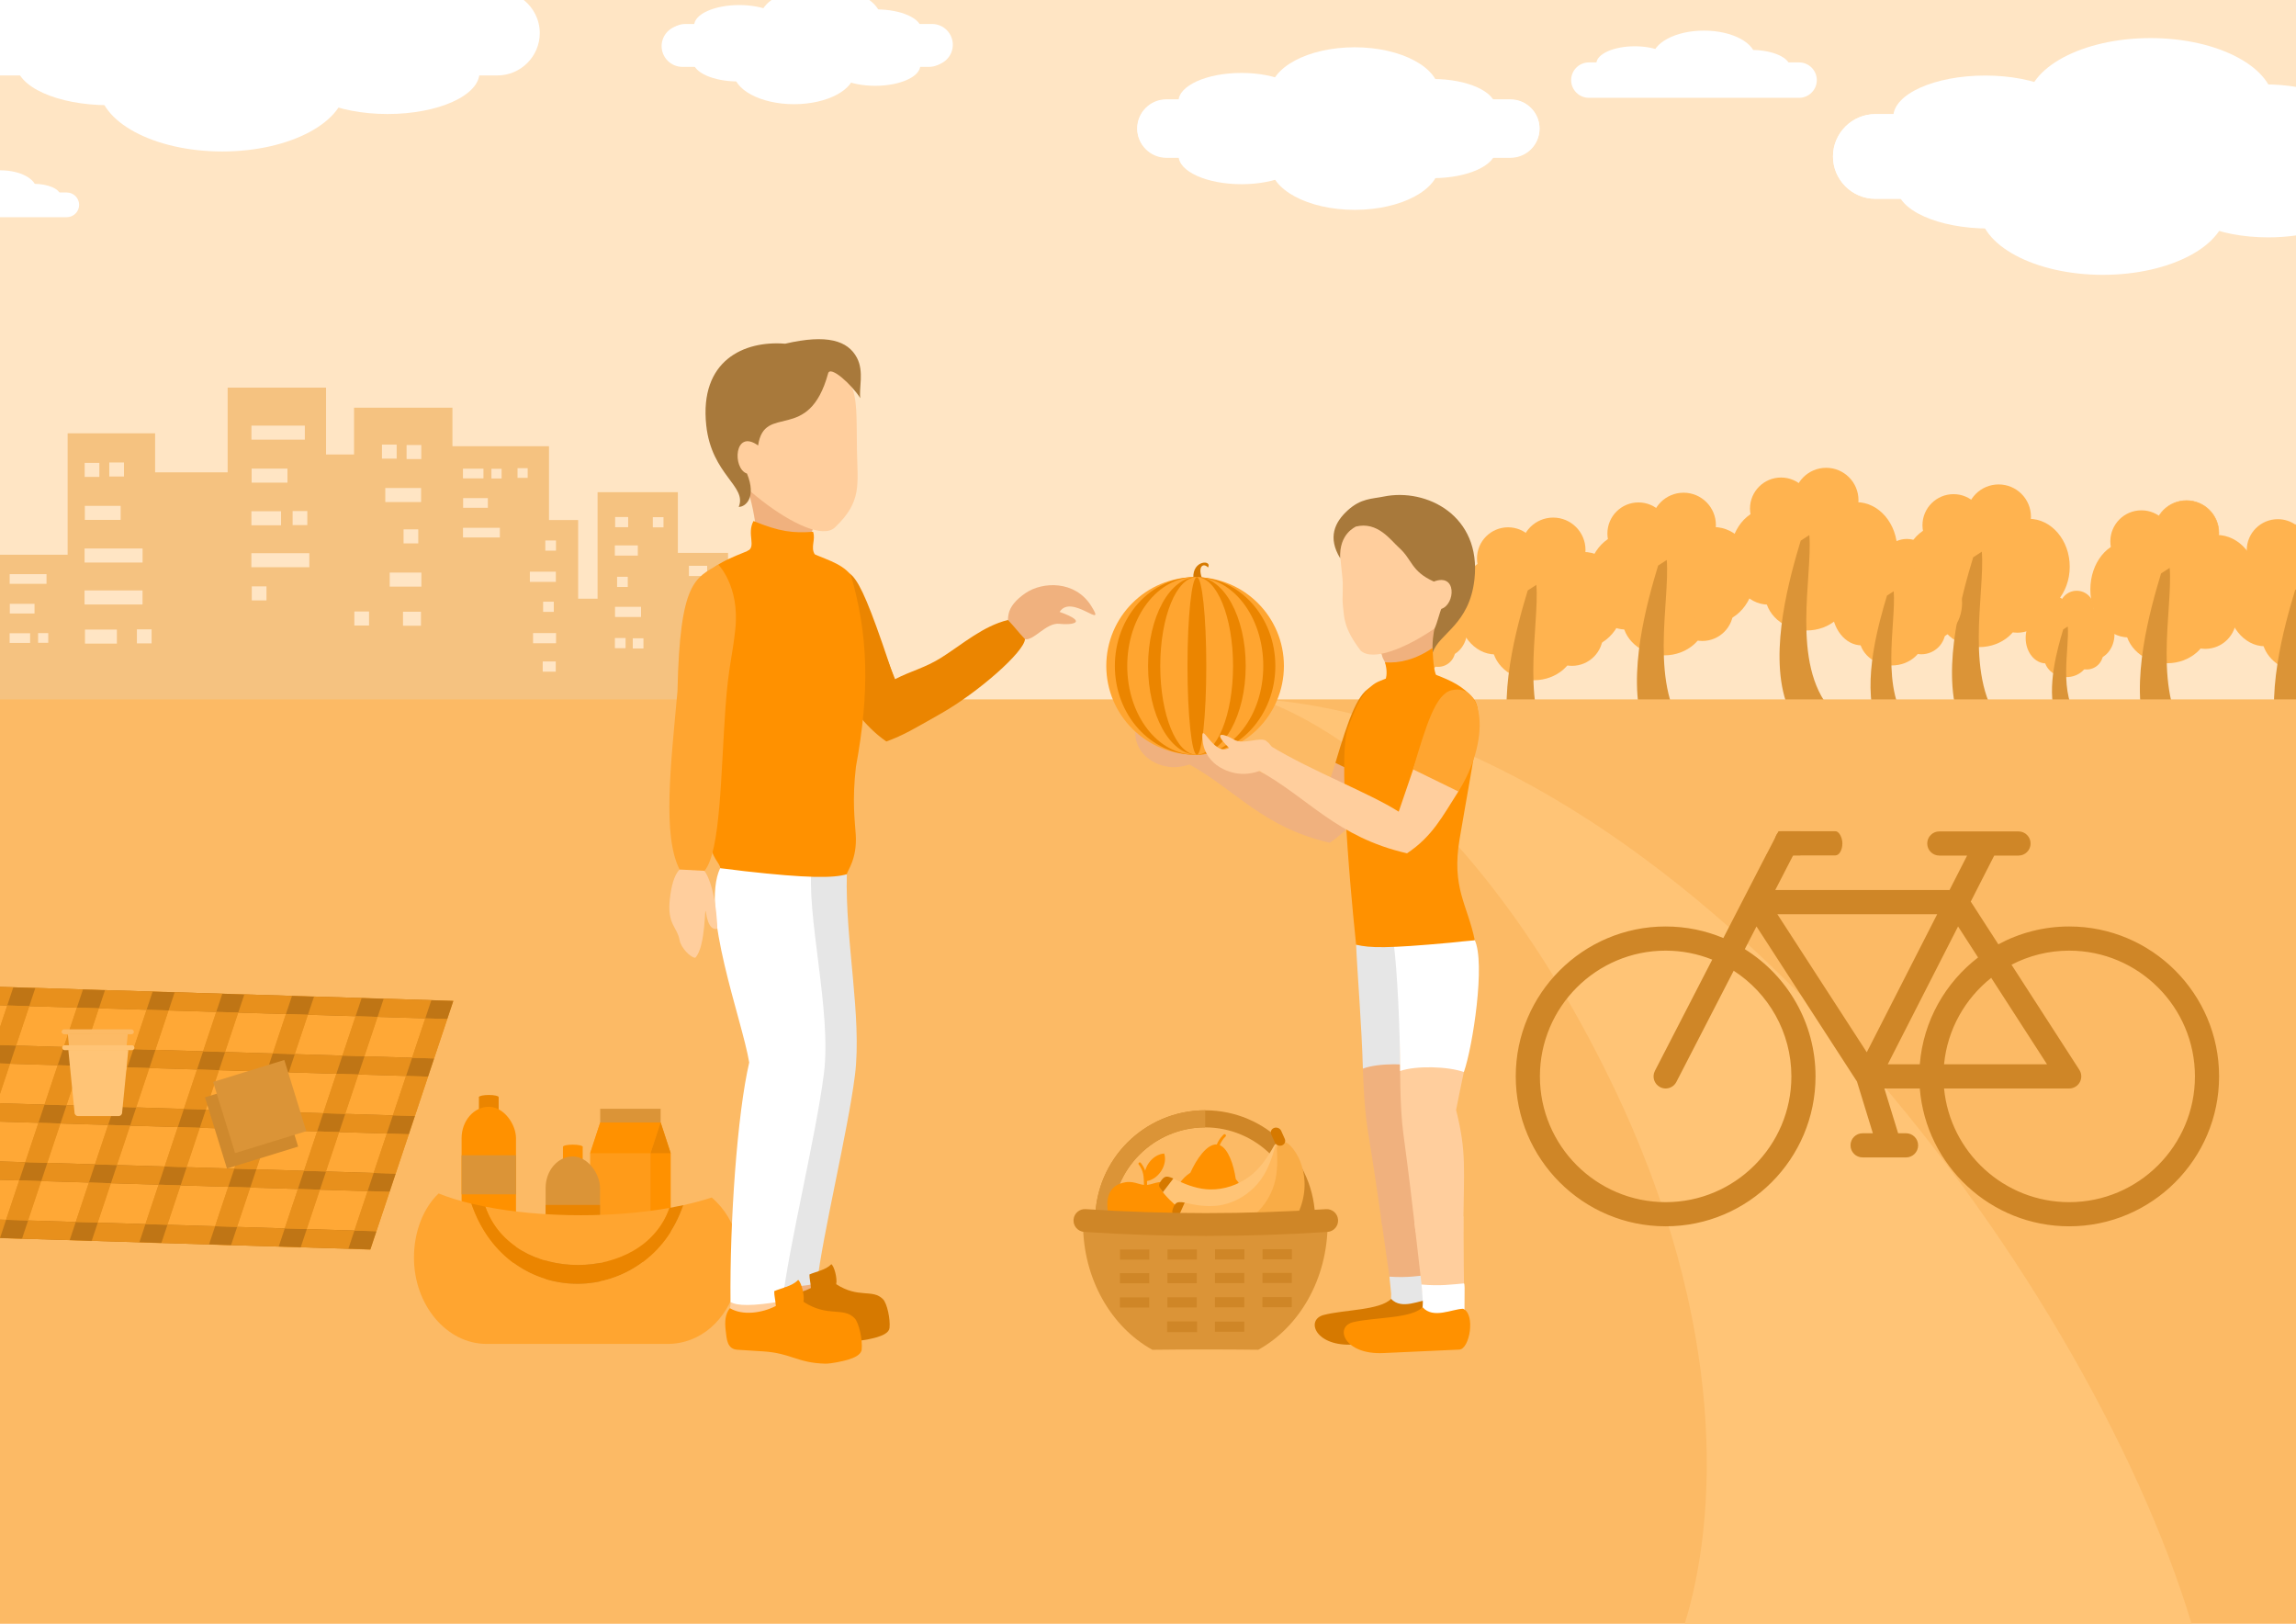 <?xml version="1.0" encoding="UTF-8"?>
<!DOCTYPE svg PUBLIC "-//W3C//DTD SVG 1.1//EN" "http://www.w3.org/Graphics/SVG/1.1/DTD/svg11.dtd">
<!-- Creator: CorelDRAW 2018 -->
<svg xmlns="http://www.w3.org/2000/svg" xml:space="preserve" width="297mm" height="210mm" version="1.1" style="shape-rendering:geometricPrecision; text-rendering:geometricPrecision; image-rendering:optimizeQuality; fill-rule:evenodd; clip-rule:evenodd"
viewBox="0 0 29700 21000"
 xmlns:xlink="http://www.w3.org/1999/xlink"
 enable-background="new 0 0 512 512">
 <defs>
  <style type="text/css">
   <![CDATA[
    .str1 {stroke:#CF8627;stroke-width:7.62;stroke-miterlimit:22.926}
    .str0 {stroke:#FFB34F;stroke-width:7.62;stroke-miterlimit:22.926}
    .fil23 {fill:#866539}
    .fil20 {fill:#A8793B}
    .fil8 {fill:#BF7515}
    .fil15 {fill:#CF8627}
    .fil13 {fill:#CF892D}
    .fil18 {fill:#D67900}
    .fil2 {fill:#DB9437}
    .fil17 {fill:#E6E6E6}
    .fil7 {fill:#E8901C}
    .fil11 {fill:#EB8500}
    .fil16 {fill:#F0B17E}
    .fil3 {fill:#F5C280}
    .fil22 {fill:#F9AC46}
    .fil4 {fill:#FCBA65}
    .fil9 {fill:#FF9100}
    .fil10 {fill:#FF9B19}
    .fil12 {fill:#FFA530}
    .fil6 {fill:#FFA836}
    .fil1 {fill:#FFB34F}
    .fil21 {fill:#FFB85C}
    .fil5 {fill:#FFC476}
    .fil19 {fill:#FFCE9D}
    .fil0 {fill:#FFE5C4}
    .fil14 {fill:white}
   ]]>
  </style>
 </defs>
 <g id="Слой_x0020_1">
  <polygon class="fil0" points="-0,0 29700,0 29700,21000 -0,21000 "/>
  <g id="_906272384">
   <circle class="fil1" cx="19507.74" cy="7221.69" r="401.83"/>
   <circle class="fil1" cx="20333.8" cy="8209.84" r="401.83"/>
   <circle class="fil1" cx="20091.29" cy="7112.19" r="418.04"/>
   <ellipse class="fil1" cx="19840.87" cy="8321.91" rx="541.34" ry="475.87"/>
   <circle class="fil1" cx="20146.61" cy="7712.11" r="533.7"/>
   <ellipse class="fil1" cx="19340.45" cy="7843.86" rx="493.1" ry="619.63"/>
   <ellipse class="fil1" cx="20481.87" cy="7758.24" rx="529.02" ry="619.63"/>
  </g>
  <path class="fil2" d="M19873.63 7564.2l-111.56 72.23c-134.97,447.55 -412.01,1407.9 -191.95,2079.66 584.21,109.69 0,0 584.21,109.69 -523.74,-601.29 -236.43,-1725.79 -280.7,-2261.58z"/>
  <g id="_906271160">
   <circle class="fil1" cx="27700.14" cy="7001.96" r="401.83"/>
   <circle class="fil1" cx="28526.2" cy="7990.11" r="401.83"/>
   <circle class="fil1 str0" cx="28283.69" cy="6892.46" r="418.04"/>
   <ellipse class="fil1" cx="28033.27" cy="8102.18" rx="541.34" ry="475.87"/>
   <circle class="fil1" cx="28339.01" cy="7492.38" r="533.7"/>
   <ellipse class="fil1" cx="27532.85" cy="7624.13" rx="493.1" ry="619.63"/>
   <ellipse class="fil1" cx="28674.27" cy="7538.51" rx="529.02" ry="619.63"/>
  </g>
  <path class="fil2" d="M28066.03 7344.47l-111.56 72.23c-134.97,447.55 -412.01,1407.9 -191.95,2079.66 584.21,109.69 0,0 584.21,109.69 -523.74,-601.29 -236.43,-1725.79 -280.7,-2261.58z"/>
  <circle class="fil1" cx="25269.96" cy="6792.95" r="401.83"/>
  <circle class="fil1" cx="26096.02" cy="7781.1" r="401.83"/>
  <circle class="fil1" cx="25853.51" cy="6683.45" r="418.04"/>
  <ellipse class="fil1" cx="25603.09" cy="7893.17" rx="541.34" ry="475.87"/>
  <circle class="fil1" cx="25908.83" cy="7283.37" r="533.7"/>
  <ellipse class="fil1" cx="25102.67" cy="7415.12" rx="493.1" ry="619.63"/>
  <ellipse class="fil1" cx="26244.09" cy="7329.5" rx="529.02" ry="619.63"/>
  <path class="fil2" d="M25635.85 7135.46l-111.56 72.23c-134.97,447.55 -412.01,1407.9 -191.95,2079.66 584.21,109.69 0,0 584.21,109.69 -523.74,-601.29 -236.43,-1725.79 -280.7,-2261.58z"/>
  <g id="_906267128">
   <circle class="fil1" cx="23038.87" cy="6577.87" r="401.83"/>
   <circle class="fil1" cx="23864.93" cy="7566.02" r="401.83"/>
   <circle class="fil1" cx="23622.42" cy="6468.37" r="418.04"/>
   <ellipse class="fil1" cx="23372" cy="7678.09" rx="541.34" ry="475.87"/>
   <circle class="fil1" cx="23677.74" cy="7068.29" r="533.7"/>
   <ellipse class="fil1" cx="22871.58" cy="7200.04" rx="493.1" ry="619.63"/>
   <ellipse class="fil1" cx="24013" cy="7114.42" rx="529.02" ry="619.63"/>
  </g>
  <path class="fil2" d="M23404.76 6920.38l-111.56 72.23c-134.97,447.55 -412.01,1407.9 -191.95,2079.66 584.21,109.69 0,0 584.21,109.69 -523.74,-601.29 -236.43,-1725.79 -280.7,-2261.58z"/>
  <g id="_906265232">
   <path class="fil1" d="M29464.64 6714.71c-221.93,0 -401.83,179.91 -401.83,401.84 0,221.92 179.9,401.83 401.83,401.83 87.91,0 169.2,-28.25 235.36,-76.14l0 -651.39c-66.16,-47.89 -147.45,-76.14 -235.36,-76.14z"/>
   <path class="fil1" d="M29700 6775.66c-44.12,66.26 -69.85,145.81 -69.85,231.39 0,85.58 25.73,165.13 69.85,231.39l0 -462.78z"/>
   <path class="fil1" d="M29700 7748.67c-252.3,40.46 -443.56,234.64 -443.56,468.1 0,233.47 191.26,427.65 443.56,468.11l0 -936.21z"/>
   <path class="fil1" d="M29700 7257.65c-81.1,93.61 -130.18,215.74 -130.18,349.32 0,133.58 49.08,255.7 130.18,349.31l0 -698.63z"/>
   <path class="fil1" d="M29297.35 7119.08c-272.33,0 -493.1,277.42 -493.1,619.64 0,342.21 220.77,619.63 493.1,619.63 166.28,0 313.33,-103.42 402.65,-261.87l0 -715.52c-89.32,-158.45 -236.37,-261.88 -402.65,-261.88z"/>
  </g>
  <path class="fil2" d="M29700 7624.15l-11.03 7.14c-134.97,447.55 -412.01,1407.9 -191.95,2079.66l202.98 38.11 0 -2124.91z"/>
  <g id="_906263600">
   <circle class="fil1" cx="21194.41" cy="6899.89" r="401.83"/>
   <circle class="fil1" cx="22020.47" cy="7888.04" r="401.83"/>
   <circle class="fil1" cx="21777.96" cy="6790.39" r="418.04"/>
   <ellipse class="fil1" cx="21527.54" cy="8000.11" rx="541.34" ry="475.87"/>
   <circle class="fil1" cx="21833.28" cy="7390.31" r="533.7"/>
   <ellipse class="fil1" cx="21027.12" cy="7522.06" rx="493.1" ry="619.63"/>
   <ellipse class="fil1" cx="22168.54" cy="7436.44" rx="529.02" ry="619.63"/>
  </g>
  <path class="fil2" d="M21560.3 7242.4l-111.56 72.23c-134.97,447.55 -412.01,1407.9 -191.95,2079.66 584.21,109.69 0,0 584.21,109.69 -523.74,-601.29 -236.43,-1725.79 -280.7,-2261.58z"/>
  <g id="_906260960">
   <circle class="fil1" cx="24211.43" cy="7380.82" r="312.54"/>
   <circle class="fil1" cx="24853.93" cy="8149.39" r="312.54"/>
   <circle class="fil1" cx="24665.31" cy="7295.66" r="325.15"/>
   <ellipse class="fil1" cx="24470.54" cy="8236.56" rx="421.04" ry="370.12"/>
   <circle class="fil1" cx="24708.34" cy="7762.26" r="415.1"/>
   <ellipse class="fil1" cx="24081.32" cy="7864.74" rx="383.53" ry="481.94"/>
   <ellipse class="fil1" cx="24969.1" cy="7798.14" rx="411.47" ry="481.94"/>
  </g>
  <path class="fil2" d="M24496.02 7647.23l-86.77 56.17c-104.98,348.1 -320.46,1095.05 -149.3,1617.53 454.39,85.32 0,0 454.39,85.32 -407.35,-467.67 -183.89,-1342.3 -218.32,-1759.02z"/>
  <g id="_906291560">
   <circle class="fil1" cx="18143.69" cy="7852.48" r="223.25"/>
   <circle class="fil1" cx="18602.63" cy="8401.46" r="223.25"/>
   <circle class="fil1" cx="18467.9" cy="7791.64" r="232.25"/>
   <ellipse class="fil1" cx="18328.78" cy="8463.73" rx="300.75" ry="264.38"/>
   <circle class="fil1" cx="18498.64" cy="8124.94" r="296.51"/>
   <ellipse class="fil1" cx="18050.75" cy="8198.14" rx="273.96" ry="344.25"/>
   <ellipse class="fil1" cx="18684.9" cy="8150.57" rx="293.91" ry="344.25"/>
  </g>
  <path class="fil2" d="M18346.98 8042.77l-61.99 40.12c-74.98,248.65 -228.9,782.2 -106.64,1155.41 324.57,60.94 0,0 324.57,60.94 -290.97,-334.06 -131.35,-958.8 -155.94,-1256.47z"/>
  <g id="_906290120">
   <circle class="fil1" cx="26553.7" cy="7920.54" r="213.36"/>
   <circle class="fil1" cx="26992.32" cy="8445.23" r="213.36"/>
   <circle class="fil1" cx="26863.56" cy="7862.4" r="221.97"/>
   <ellipse class="fil1" cx="26730.59" cy="8504.74" rx="287.44" ry="252.68"/>
   <circle class="fil1" cx="26892.93" cy="8180.94" r="283.38"/>
   <ellipse class="fil1" cx="26464.88" cy="8250.9" rx="261.83" ry="329.01"/>
   <ellipse class="fil1" cx="27070.95" cy="8205.44" rx="280.9" ry="329.01"/>
  </g>
  <path class="fil2" d="M26747.98 8102.41l-59.23 38.35c-71.67,237.64 -218.77,747.57 -101.92,1104.26 310.2,58.24 0,0 310.2,58.24 -278.09,-319.27 -125.54,-916.36 -149.05,-1200.85z"/>
  <rect class="fil3" x="1385.29" y="6109.01" width="1710.52" height="3439.43"/>
  <rect class="fil3" x="5768.04" y="6725.93" width="1710.52" height="2887.65"/>
  <rect class="fil3" x="7274.36" y="7743.2" width="1342.83" height="2887.65"/>
  <rect class="fil3" x="8360.24" y="7150.58" width="1057.43" height="2887.65"/>
  <polygon class="fil3" points="-0,7174.66 1664.73,7174.66 1664.73,10062.32 -0,10062.32 "/>
  <rect class="fil3" x="4193.79" y="5877.97" width="1491.69" height="3570.07"/>
  <rect class="fil3" x="2944.69" y="5013.52" width="1272.86" height="4252.49"/>
  <rect class="fil3" x="7730.01" y="6365.6" width="1038.44" height="4252.49"/>
  <rect class="fil3" x="874.96" y="5603.97" width="1131.37" height="4252.49"/>
  <rect class="fil3" x="4579.75" y="5272.9" width="1272.86" height="4252.49"/>
  <rect class="fil3" x="5828.57" y="5771.38" width="1272.86" height="4252.49"/>
  <polygon class="fil4" points="29700,9045.72 -0,9045.72 -0,21000 29700,21000 "/>
  <path class="fil5" d="M21792.77 21000c410.59,-1321.89 584.2,-3835.95 -943.8,-6991.75 -2076.53,-4288.71 -4551.66,-4962.53 -4551.66,-4962.53 72.23,0.17 0,0 70.29,0 5420.32,463.42 10603.84,7388.61 11981.34,11954.28l-6556.17 0z"/>
  <rect class="fil0" x="1095.04" y="5986.51" width="190.2" height="181.44"/>
  <rect class="fil0" x="8911.66" y="7317.63" width="235.97" height="132.47"/>
  <rect class="fil0" x="3252.73" y="5504.71" width="690.45" height="181.44"/>
  <rect class="fil0" x="125.13" y="7425.56" width="476.66" height="125.26"/>
  <rect class="fil0" x="5989.34" y="6826.14" width="476.66" height="125.26"/>
  <rect class="fil0" x="5259.41" y="5755.57" width="190.2" height="181.44"/>
  <rect class="fil0" x="7954.04" y="8251.73" width="138.06" height="131.7"/>
  <rect class="fil0" x="7053.92" y="6990.21" width="138.06" height="131.7"/>
  <rect class="fil0" x="5220.33" y="6846.38" width="190.2" height="181.44"/>
  <rect class="fil0" x="7982.4" y="7459.94" width="138.06" height="131.7"/>
  <rect class="fil0" x="7025.56" y="7782.01" width="138.06" height="131.7"/>
  <rect class="fil0" x="1413.59" y="5981.39" width="190.2" height="181.44"/>
  <rect class="fil0" x="3785.25" y="6609.75" width="190.2" height="181.44"/>
  <rect class="fil0" x="492.75" y="8188.43" width="131.31" height="125.26"/>
  <rect class="fil0" x="6356.96" y="6063.27" width="131.31" height="125.26"/>
  <rect class="fil0" x="6694.5" y="6055.07" width="131.31" height="125.26"/>
  <rect class="fil0" x="3256.98" y="7583.8" width="190.2" height="181.44"/>
  <rect class="fil0" x="4940.86" y="5750.45" width="190.2" height="181.44"/>
  <rect class="fil0" x="8185.26" y="8255.45" width="138.06" height="131.7"/>
  <rect class="fil0" x="1097.44" y="6542.55" width="463.24" height="181.44"/>
  <rect class="fil0" x="8913.42" y="7723.58" width="338.2" height="132.47"/>
  <rect class="fil0" x="3255.14" y="6060.75" width="463.24" height="181.44"/>
  <rect class="fil0" x="126.79" y="7809.42" width="319.8" height="125.26"/>
  <rect class="fil0" x="5991" y="6442.28" width="319.8" height="125.26"/>
  <rect class="fil0" x="4983.97" y="6311.61" width="463.24" height="181.44"/>
  <rect class="fil0" x="7955.78" y="7848.11" width="336.26" height="131.7"/>
  <rect class="fil0" x="6853.98" y="7393.83" width="336.26" height="131.7"/>
  <rect class="fil0" x="1094.25" y="7093.94" width="749.96" height="181.44"/>
  <rect class="fil0" x="8911.09" y="8126.13" width="196.73" height="132.47"/>
  <rect class="fil0" x="3251.95" y="6612.14" width="383.72" height="181.44"/>
  <rect class="fil0" x="124.59" y="8190.08" width="264.9" height="125.26"/>
  <rect class="fil0" x="5988.8" y="6061.62" width="264.9" height="125.26"/>
  <rect class="fil0" x="1093.78" y="7636.46" width="749.96" height="181.44"/>
  <rect class="fil0" x="3251.48" y="7154.66" width="749.96" height="181.44"/>
  <rect class="fil0" x="5041.15" y="7405.52" width="409.72" height="181.44"/>
  <rect class="fil0" x="7953.13" y="7054.07" width="297.41" height="131.7"/>
  <rect class="fil0" x="6895.49" y="8187.88" width="297.41" height="131.7"/>
  <rect class="fil0" x="1099.24" y="8142.49" width="412.61" height="181.44"/>
  <rect class="fil0" x="5213.12" y="7911.55" width="232.28" height="181.44"/>
  <rect class="fil0" x="7957.09" y="6686.75" width="168.61" height="131.7"/>
  <rect class="fil0" x="7020.32" y="8555.19" width="168.61" height="131.7"/>
  <rect class="fil0" x="1770.87" y="8139.65" width="190.2" height="181.44"/>
  <rect class="fil0" x="4583.58" y="7908.71" width="190.2" height="181.44"/>
  <rect class="fil0" x="8444.61" y="6688.81" width="138.06" height="131.7"/>
  <g id="_906853704">
   <polygon class="fil6" points="-0,12763.63 5864.4,12944.58 4791.25,16159.49 -0,16011.65 "/>
   <polygon class="fil7" points="172.15,12768.93 456.97,12777.72 -0,14146.7 -0,13284.65 "/>
   <rect class="fil7" transform="matrix(0.025 0.001 -0.165 0.494 1073.39 12796.7)" width="11271.26" height="6508.75"/>
   <rect class="fil7" transform="matrix(0.025 0.001 -0.165 0.494 1974.63 12824.6)" width="11271.26" height="6508.75"/>
   <rect class="fil7" transform="matrix(0.025 0.001 -0.165 0.494 2875.87 12852.4)" width="11271.26" height="6508.75"/>
   <rect class="fil7" transform="matrix(0.025 0.001 -0.165 0.494 3777.11 12880.2)" width="11271.26" height="6508.75"/>
   <rect class="fil7" transform="matrix(0.025 0.001 -0.165 0.494 4678.34 12908)" width="11271.26" height="6508.75"/>
   <rect class="fil7" transform="matrix(0.025 0.001 -0.165 0.494 5579.58 12935.8)" width="11271.26" height="6508.75"/>
   <polygon class="fil8" points="-0,15773.81 4869.83,15924.08 4791.25,16159.49 -0,16011.65 "/>
   <polygon class="fil8" points="-0,15021.27 5118.47,15179.21 5039.89,15414.61 -0,15259.1 "/>
   <polygon class="fil8" points="-0,14268.72 5367.11,14434.33 5288.53,14669.74 -0,14506.55 "/>
   <polygon class="fil8" points="-0,13516.17 5615.76,13689.45 5537.18,13924.86 -0,13754 "/>
   <polygon class="fil8" points="-0,12763.63 5864.4,12944.58 5785.82,13179.98 -0,13001.45 "/>
   <path class="fil7" d="M-0 16011.65l0 -237.84 4869.83 150.27 -78.58 235.41 -4791.25 -147.84zm0 -752.55l0 -237.83 5118.47 157.94 -78.58 235.4 -5039.89 -155.51zm0 -752.55l0 -237.83 5367.11 165.61 -78.58 235.41 -5288.53 -163.19zm0 -359.85l0 -392.7 5537.18 170.86 78.58 -235.41 -5615.76 -173.28 0 -231.52 172.15 -515.72 284.82 8.79 -456.97 1368.98zm0 -1145.25l0 -237.82 5864.4 180.95 -78.58 235.4 -5785.82 -178.53zm1073.39 -204.71l284.82 8.79 -1073.16 3214.91 -284.82 -8.79 1073.16 -3214.91zm901.24 27.81l284.82 8.79 -1073.16 3214.91 -284.82 -8.79 1073.16 -3214.91zm901.24 27.81l284.82 8.79 -1073.16 3214.91 -284.82 -8.79 1073.16 -3214.91zm901.24 27.81l284.82 8.79 -1073.16 3214.91 -284.82 -8.79 1073.16 -3214.91zm901.23 27.81l284.83 8.79 -1073.16 3214.91 -284.83 -8.79 1073.16 -3214.91zm901.24 27.81l284.82 8.79 -1073.15 3214.91 -284.83 -8.79 1073.16 -3214.91z"/>
  </g>
  <polygon class="fil9" points="8545.77,14517.57 8676.04,14915.18 8676.04,16319.52 7894.52,16319.52 7894.52,14915.18 7764.25,14517.57 "/>
  <polygon class="fil10" points="7764.25,14517.57 7633.98,14915.18 7633.98,16319.52 8415.5,16319.52 8415.5,14915.18 8545.77,14517.57 "/>
  <polygon class="fil9" points="7764.25,14517.57 7633.98,14915.18 8415.5,14915.18 8545.77,14517.57 "/>
  <polygon class="fil11" points="8545.77,14517.57 8415.5,14915.18 8676.04,14915.18 "/>
  <polygon class="fil2" points="7764.02,14340.3 8545.77,14340.3 8545.77,14517.57 7764.02,14517.57 "/>
  <g id="_906848376">
   <g>
    <g>
     <rect class="fil9" x="7282.06" y="14832.3" width="255.33" height="189.18"/>
     <ellipse class="fil9" cx="7409.73" cy="14832.3" rx="127.66" ry="28.11"/>
    </g>
    <rect class="fil2" x="7057.84" y="14956.89" width="703.78" height="2264.84" rx="351.89" ry="407.46"/>
    <rect class="fil11" x="7057.84" y="15583.95" width="703.78" height="505.36"/>
   </g>
   <g>
    <g>
     <rect class="fil11" x="6195.16" y="14189.84" width="255.33" height="189.18"/>
     <ellipse class="fil11" cx="6322.82" cy="14189.84" rx="127.66" ry="28.11"/>
    </g>
    <rect class="fil9" x="5970.93" y="14314.43" width="703.78" height="2264.84" rx="351.89" ry="407.46"/>
    <rect class="fil2" x="5970.93" y="14941.49" width="703.78" height="505.36"/>
   </g>
   <g>
    <path class="fil12" d="M8660.1 15622.25c-336.57,982.39 -2036.17,991.89 -2381.34,-15.63 357.25,69.97 779.67,110.45 1232.42,110.45 417.95,0 810.08,-34.49 1148.92,-94.82zm179.64 -35.51c133,-29.01 255.81,-62.24 366.46,-99.09 703.22,602.34 313.71,1893.89 -574.43,1893.89 -778.89,0 -1557.8,0 -2336.69,0 -517.21,0 -940.38,-502.82 -940.38,-1117.38 0,0 0,-0.01 0,-0.01 0,-333.37 122.58,-642.58 318.8,-828.73 122.7,49.45 265.4,93.82 424.33,131.92 480.34,1402.06 2284.44,1354.72 2741.91,19.4z"/>
    <path class="fil11" d="M8660.1 15622.25c-336.57,982.39 -2036.17,991.89 -2381.34,-15.63 -28.49,-6.18 -68.63,-14.91 -180.93,-39.28 480.34,1402.06 2284.44,1354.72 2741.91,19.4 -14.34,2.82 -164.07,32.43 -179.64,35.51z"/>
   </g>
  </g>
  <g id="_906848256">
   <rect class="fil13" transform="matrix(0.791 -0.244 0.244 0.791 2651.72 14192.3)" width="1164.16" height="1164.16"/>
   <rect class="fil2" transform="matrix(0.791 -0.244 0.244 0.791 2757.06 13993)" width="1164.16" height="1164.16"/>
  </g>
  <g id="_906847056">
  </g>
  <g id="_906846192">
  </g>
  <g id="_906846624">
  </g>
  <g id="_906846144">
  </g>
  <g id="_906845856">
  </g>
  <g id="_906845328">
  </g>
  <g id="_906845352">
  </g>
  <g id="_906844320">
  </g>
  <g id="_906844128">
  </g>
  <g id="_906843648">
  </g>
  <g id="_906843720">
  </g>
  <g id="_906843264">
  </g>
  <g id="_906843024">
  </g>
  <g id="_906842808">
  </g>
  <g id="_906842064">
  </g>
  <path class="fil4" d="M877.32 13374.91l80.06 808.98c0,25.08 20.51,45.59 45.59,45.59l524.33 0c25.08,0 45.58,-20.51 45.58,-45.59l80.07 -808.98 -775.63 0z"/>
  <rect class="fil4" x="797.21" y="13313.1" width="934.68" height="63.01" rx="31.51" ry="31.51"/>
  <path class="fil5" d="M884.1 13580.51l80.07 808.98c0,25.08 20.51,45.59 45.58,45.59l524.33 0c25.08,0 45.59,-20.51 45.59,-45.59l80.06 -808.98 -775.63 0z"/>
  <rect class="fil5" x="803.99" y="13518.7" width="934.68" height="63.01" rx="31.51" ry="31.51"/>
  <g id="_906839448">
   <path class="fil14" d="M15085.43 1284.94l4453.52 0c206.2,0 374.91,168.7 374.91,374.9l0 0.04c0,206.2 -168.71,374.9 -374.91,374.9l-4453.52 0c-206.2,0 -374.9,-168.7 -374.9,-374.9l0 -0.04c0,-206.2 168.7,-374.9 374.9,-374.9z"/>
   <path class="fil14" d="M16058.72 943.21c449.75,0 814.33,164.48 814.33,367.37 0,202.87 -364.58,367.35 -814.33,367.35 -449.75,0 -814.33,-164.48 -814.33,-367.35 0,-202.89 364.58,-367.37 814.33,-367.37z"/>
   <path class="fil14" d="M18532.82 1021.53c-449.74,0 -814.33,164.47 -814.33,367.35 0,202.89 364.59,367.37 814.33,367.37 449.74,0 814.34,-164.48 814.34,-367.37 0,-202.88 -364.6,-367.35 -814.34,-367.35z"/>
   <path class="fil14" d="M17523.25 611.45c604.36,0 1094.3,263.28 1094.3,588.06 0,324.78 -489.94,588.06 -1094.3,588.06 -604.37,0 -1094.3,-263.28 -1094.3,-588.06 0,-324.78 489.93,-588.06 1094.3,-588.06z"/>
  </g>
  <g id="_906838416">
   <path class="fil14" d="M15086.67 2040.63l4453.52 0c206.2,0 374.9,-168.7 374.9,-374.9l0 -0.04c0,-206.2 -168.7,-374.9 -374.9,-374.9l-4453.52 0c-206.21,0 -374.91,168.7 -374.91,374.9l0 0.04c0,206.2 168.7,374.9 374.91,374.9z"/>
   <path class="fil14" d="M16059.96 2382.36c449.74,0 814.33,-164.48 814.33,-367.37 0,-202.87 -364.59,-367.35 -814.33,-367.35 -449.75,0 -814.33,164.48 -814.33,367.35 0,202.89 364.58,367.37 814.33,367.37z"/>
   <path class="fil14" d="M18534.05 2304.04c-449.73,0 -814.33,-164.47 -814.33,-367.35 0,-202.89 364.6,-367.37 814.33,-367.37 449.75,0 814.34,164.48 814.34,367.37 0,202.88 -364.59,367.35 -814.34,367.35z"/>
   <path class="fil14" d="M17524.49 2714.12c604.36,0 1094.29,-263.28 1094.29,-588.06 0,-324.78 -489.93,-588.06 -1094.29,-588.06 -604.37,0 -1094.31,263.28 -1094.31,588.06 0,324.78 489.94,588.06 1094.31,588.06z"/>
  </g>
  <g id="_906836880">
   <path class="fil14" d="M6434.68 975.6l-6434.68 0 0 -975.6 6774.92 0c126.08,100.52 207.24,255.28 207.24,428.1l0 0.02c0,301.12 -246.36,547.48 -547.48,547.48z"/>
   <path class="fil14" d="M5013.38 1474.63c-656.77,0 -1189.18,-240.18 -1189.18,-536.45 0,-296.28 532.41,-536.46 1189.18,-536.46 656.76,0 1189.18,240.18 1189.18,536.46 0,296.27 -532.42,536.45 -1189.18,536.45z"/>
   <path class="fil14" d="M1400.43 1360.27c656.76,0 1189.18,-240.18 1189.18,-536.46 0,-296.27 -532.42,-536.45 -1189.18,-536.45 -656.77,0 -1189.18,240.18 -1189.18,536.45 0,296.28 532.41,536.46 1189.18,536.46z"/>
   <path class="fil14" d="M2874.71 1959.11c-882.56,0 -1598.01,-384.48 -1598.01,-858.75 0,-474.28 715.45,-858.75 1598.01,-858.75 882.56,0 1598.02,384.47 1598.02,858.75 0,474.27 -715.46,858.75 -1598.02,858.75z"/>
  </g>
  <g id="_905560088">
   <g>
    <path class="fil14" d="M24258.29 1476.07l5441.71 0 0 1094.98 -5441.71 0c-301.12,0 -547.48,-246.36 -547.48,-547.48l0 -0.02c0,-301.12 246.36,-547.48 547.48,-547.48z"/>
    <path class="fil14" d="M25679.59 977.04c656.77,0 1189.18,240.18 1189.18,536.45 0,296.28 -532.41,536.46 -1189.18,536.46 -656.76,0 -1189.18,-240.18 -1189.18,-536.46 0,-296.27 532.42,-536.45 1189.18,-536.45z"/>
    <path class="fil14" d="M29292.54 1091.4c-656.76,0 -1189.18,240.18 -1189.18,536.46 0,296.27 532.42,536.45 1189.18,536.45 143.14,0 280.36,-11.41 407.46,-32.32l0 -1008.27c-127.1,-20.91 -264.32,-32.32 -407.46,-32.32z"/>
    <path class="fil14" d="M27818.26 492.56c882.56,0 1598.01,384.48 1598.01,858.75 0,474.28 -715.45,858.75 -1598.01,858.75 -882.56,0 -1598.02,-384.47 -1598.02,-858.75 0,-474.27 715.46,-858.75 1598.02,-858.75z"/>
   </g>
   <g>
    <path class="fil14" d="M29700 2571.05l-5441.7 0c-301.12,0 -547.49,-246.36 -547.49,-547.48l0 -0.02c0,-301.12 246.37,-547.48 547.49,-547.48l5441.7 0 0 1094.98z"/>
    <path class="fil14" d="M29340.51 3070.08c-656.77,0 -1189.18,-240.18 -1189.18,-536.45 0,-296.28 532.41,-536.46 1189.18,-536.46 125.31,0 246.07,8.77 359.49,24.98l0 1022.95c-113.42,16.21 -234.18,24.98 -359.49,24.98z"/>
    <path class="fil14" d="M25727.56 2955.72c656.76,0 1189.18,-240.18 1189.18,-536.46 0,-296.27 -532.42,-536.45 -1189.18,-536.45 -656.77,0 -1189.18,240.18 -1189.18,536.45 0,296.28 532.41,536.46 1189.18,536.46z"/>
    <path class="fil14" d="M27201.84 3554.56c-882.56,0 -1598.01,-384.48 -1598.01,-858.75 0,-474.28 715.45,-858.75 1598.01,-858.75 882.56,0 1598.02,384.47 1598.02,858.75 0,474.27 -715.46,858.75 -1598.02,858.75z"/>
   </g>
  </g>
  <g id="_905559248">
   <path class="fil14" d="M20552.54 807.18l2719.93 0c125.93,0 228.94,103.03 228.94,228.96l0 0.02c0,125.93 -103.01,228.96 -228.94,228.96l-2719.93 0c-125.93,0 -228.96,-103.03 -228.96,-228.96l0 -0.02c0,-125.93 103.03,-228.96 228.96,-228.96z"/>
   <path class="fil14" d="M21146.95 598.48c274.67,0 497.34,100.44 497.34,224.34 0,123.92 -222.67,224.36 -497.34,224.36 -274.67,0 -497.33,-100.44 -497.33,-224.36 0,-123.9 222.66,-224.34 497.33,-224.34z"/>
   <path class="fil14" d="M22657.97 646.31c-274.68,0 -497.33,100.44 -497.33,224.36 0,123.9 222.65,224.34 497.33,224.34 274.67,0 497.34,-100.44 497.34,-224.34 0,-123.92 -222.67,-224.36 -497.34,-224.36z"/>
   <path class="fil14" d="M22041.39 395.84c369.11,0 668.32,160.81 668.32,359.15 0,198.36 -299.21,359.15 -668.32,359.15 -369.1,0 -668.33,-160.79 -668.33,-359.15 0,-198.34 299.23,-359.15 668.33,-359.15z"/>
  </g>
  <g id="_905557904">
   <path class="fil14" d="M12018.2 864.86l-3191.25 0c-147.75,0 -268.61,-120.88 -268.61,-268.63l0 -0.02c0,-147.75 120.86,-268.64 268.61,-268.64l3191.25 0c147.75,0 268.63,120.89 268.63,268.64l0 0.02c0,147.75 -120.88,268.63 -268.63,268.63z"/>
   <path class="fil14" d="M11320.79 1109.73c-322.27,0 -583.53,-117.85 -583.53,-263.22 0,-145.39 261.26,-263.24 583.53,-263.24 322.27,0 583.5,117.85 583.5,263.24 0,145.37 -261.23,263.22 -583.5,263.22z"/>
   <path class="fil14" d="M9547.94 1053.61c322.27,0 583.5,-117.84 583.5,-263.23 0,-145.38 -261.23,-263.22 -583.5,-263.22 -322.27,0 -583.53,117.84 -583.53,263.22 0,145.39 261.26,263.23 583.53,263.23z"/>
   <path class="fil14" d="M10271.36 1347.48c-433.08,0 -784.14,-188.68 -784.14,-421.39 0,-232.73 351.06,-421.38 784.14,-421.38 433.05,0 784.13,188.65 784.13,421.38 0,232.71 -351.08,421.39 -784.13,421.39z"/>
  </g>
  <g id="_905556128">
   <path class="fil14" d="M8865.54 310.2l3191.25 0c147.75,0 268.61,120.88 268.61,268.63l0 0.02c0,147.75 -120.86,268.64 -268.61,268.64l-3191.25 0c-147.75,0 -268.63,-120.89 -268.63,-268.64l0 -0.02c0,-147.75 120.88,-268.63 268.63,-268.63z"/>
   <path class="fil14" d="M9562.95 65.33c322.27,0 583.53,117.85 583.53,263.22 0,145.39 -261.26,263.24 -583.53,263.24 -322.27,0 -583.5,-117.85 -583.5,-263.24 0,-145.37 261.23,-263.22 583.5,-263.22z"/>
   <path class="fil14" d="M11335.8 121.45c-322.27,0 -583.5,117.84 -583.5,263.23 0,145.38 261.23,263.22 583.5,263.22 322.27,0 583.53,-117.84 583.53,-263.22 0,-145.39 -261.26,-263.23 -583.53,-263.23z"/>
   <path class="fil14" d="M11245.01 0c95.22,69.76 151.51,155.83 151.51,248.97 0,232.73 -351.06,421.38 -784.14,421.38 -433.05,0 -784.13,-188.65 -784.13,-421.38 0,-93.14 56.28,-179.21 151.51,-248.97l1265.25 0z"/>
  </g>
  <g id="_905555000">
   <path class="fil14" d="M-0 2489.6l863.92 0c87.86,0 159.73,71.88 159.73,159.74l0 0.02c0,87.86 -71.87,159.74 -159.73,159.74l-863.92 0 0 -319.5z"/>
   <path class="fil14" d="M435.18 2377.36c-191.63,0 -346.98,70.07 -346.98,156.53 0,86.45 155.35,156.53 346.98,156.53 191.64,0 347,-70.08 347,-156.53 0,-86.46 -155.36,-156.53 -347,-156.53z"/>
   <path class="fil14" d="M5 2202.61c257.53,0 466.29,112.2 466.29,250.58 0,138.39 -208.76,250.57 -466.29,250.57l-5 -0.03 0 -501.09 5 -0.03z"/>
  </g>
  <g id="_905554976">
  </g>
  <g id="_905555024">
  </g>
  <g id="_905554304">
  </g>
  <g id="_905553800">
  </g>
  <g id="_905552864">
  </g>
  <g id="_905553176">
  </g>
  <g id="_905553200">
  </g>
  <g id="_905552648">
  </g>
  <g id="_905552384">
  </g>
  <g id="_905551736">
  </g>
  <g id="_905551424">
  </g>
  <g id="_905550656">
  </g>
  <g id="_905551304">
  </g>
  <g id="_905550296">
  </g>
  <g id="_905550512">
  </g>
  <g id="_905549888">
  </g>
  <g id="_905549144">
  </g>
  <g id="_905549720">
  </g>
  <g id="_905548808">
  </g>
  <g id="_905548496">
  </g>
  <g id="_905547608">
  </g>
  <g id="_905547944">
  </g>
  <g id="_905547272">
  </g>
  <g id="_905547416">
  </g>
  <g id="_905546888">
  </g>
  <g id="_905546072">
  </g>
  <g id="_905545904">
  </g>
  <g id="_905545736">
  </g>
  <g id="_905545496">
  </g>
  <g id="_905544536">
  </g>
  <g id="_905543960">
   <path class="fil15" d="M21545.95 11982.55c264.43,0 516.6,53.27 746.49,149.54l549.71 -1066.58c256.21,-312.4 256.21,-312.4 256.21,-312.4 54.47,0 105.01,28.38 133.38,74.89 28.35,46.51 30.43,104.45 5.48,152.87l-273.36 530.41 2254.39 -0.01 227.43 -445.76 -359.66 0c-86.29,0 -156.21,-69.94 -156.21,-156.2 0,-86.26 69.92,-156.2 156.21,-156.2l1024.54 0c86.29,0 156.2,69.94 156.2,156.2 0,86.26 -69.91,156.2 -156.2,156.2l-314.15 0 -303.58 594.99 356.81 552.81c273.1,-147.14 585.26,-230.76 916.62,-230.76 1069.12,0 1938.92,869.78 1938.92,1938.89 0,1069.12 -869.8,1938.92 -1938.92,1938.92 -1016.53,0 -1852.8,-786.37 -1932.6,-1782.71l-458.35 0 178.05 579.37 102.51 0c86.29,0 156.21,69.94 156.21,156.2 0,86.26 -69.92,156.2 -156.21,156.2l-562.33 0.01c-86.28,0 -156.2,-69.94 -156.2,-156.21 0,-86.26 69.92,-156.2 156.2,-156.2l133 0 -205.54 -668.84 -1299.73 -2006.21 -151.4 293.72c548.94,342.77 915,952.28 915,1645.75 0,1069.12 -869.8,1938.92 -1938.94,1938.92 -1069.12,0 -1938.92,-869.8 -1938.92,-1938.92 0.03,-1069.11 869.83,-1938.89 1938.94,-1938.89zm3782.72 -0.31l-909.68 1783 414.69 0c45.02,-562.02 330.77,-1057.14 753.79,-1382.06l-258.8 -400.94zm-181.25 1783l1332.09 0 -721.88 -1118.39c-337.59,267.73 -566.92,666.2 -610.21,1118.39zm1618.84 1782.72c896.88,0 1626.52,-729.64 1626.52,-1626.52 0,-896.85 -729.64,-1626.5 -1626.51,-1626.5 -268.97,0 -522.66,66.02 -746.39,182.09l877.64 1359.69c31.01,48.05 33.28,109.22 5.91,159.43 -27.35,50.22 -79.98,81.48 -137.16,81.48l-1618.85 0c78.89,823.85 774.68,1470.33 1618.84,1470.33zm-2618.44 -1938.65l911.04 -1785.65 -2067.9 0 1156.86 1785.65zm-2601.87 1938.65c896.88,0 1626.54,-729.65 1626.54,-1626.51 0,-572.7 -297.79,-1076.84 -746.41,-1366.74l-741.28 1438.3c-27.74,53.79 -82.35,84.66 -138.98,84.66 -24.09,0 -48.55,-5.6 -71.43,-17.39 -76.71,-39.51 -106.82,-133.71 -67.3,-210.42l741.51 -1438.71c-186.53,-74.69 -389.76,-116.24 -602.65,-116.24 -896.88,0 -1626.51,729.66 -1626.51,1626.51 0,896.9 729.64,1626.54 1626.51,1626.54z"/>
   <rect class="fil15" x="22953.4" y="10750.81" width="878.67" height="312.4" rx="89.93" ry="156.2"/>
   <polygon class="fil15" points="23006.16,10750.81 23289.31,10750.43 23289.31,11062.83 22844.34,11062.83 "/>
  </g>
  <g id="_905568560">
   <path class="fil16" d="M14115.58 7836.78c-209.88,-333.21 -628.62,-315.28 -846.75,-168.13 -131.77,88.88 -204.15,182.58 -222.08,271.97 -39.37,196.55 69.15,292.85 208.04,325.91 116.31,27.69 278.87,-219.6 452.23,-198.26 145.85,17.94 390.62,-14.16 -0.16,-154.2 153.49,-244.27 618.59,255.9 408.72,-77.29z"/>
   <path class="fil11" d="M11578.27 8784.02c201.24,-105.34 388.33,-145.19 603.16,-281.76 278.76,-177.2 531.43,-402.53 856.75,-483.96 93.77,98.13 126.69,149.63 220.46,247.76 -8.08,163.24 -603.27,688.08 -1084.94,961.36 -349.81,198.46 -486.33,282.25 -708.53,362.44 -286.91,-199.35 -464.15,-473.97 -678.86,-779.93 -369.53,-626.97 -187.24,-1480.08 65.97,-1420.61 253.2,59.48 125.85,-96.03 725.99,1394.7z"/>
   <path class="fil11" d="M10926.57 8900.84c-395.29,-723.46 -435.79,-1553.76 -167.53,-1518.47 268.25,35.3 288.69,-194.33 833.72,1473.62l-666.19 44.85z"/>
   <path class="fil16" d="M10148.91 17030.61c-255.24,-49.8 -162.49,-103.41 -203.53,-346.14 10.71,-35.51 7.31,-65.26 7.58,-73.22l595.77 -572.09 14.05 573.65c100.32,355.84 1989.82,886.84 -413.87,417.8z"/>
   <path class="fil17" d="M9830.28 11475.15l208.2 -158.53 916 -10.08c-24.21,855.92 198.37,1852.88 104.86,2598.16 -91.39,728.24 -419.38,2063.36 -490.56,2697.47 -358.77,60.73 -539.3,56.04 -615.83,9.09 -9.82,-947.33 79.63,-2228.98 221.7,-2835.6 -89.07,-526.27 -578.84,-1798.93 -344.37,-2300.51z"/>
   <path class="fil18" d="M11071.41 17341.64c-327.97,-8.52 -400.38,-124.18 -733.59,-145.42l-303.03 -19.3c-123.24,-7.85 -127.01,-125.41 -139.09,-229.14 -12.53,-107.66 -5.56,-191.47 49.69,-263.3 150.14,91.23 380.94,58.72 544.51,-26.05 -7.08,-89.25 -19.29,-113.45 -19.4,-175.03 79.08,-36.54 210.18,-55.74 283.88,-133.5 38.79,33.16 77.83,182.6 62.6,259.02 288.47,188.51 470.27,56.23 605.38,194.55 52.88,54.12 95.91,257.19 84.09,371.32 -6.29,60.69 -85.91,96.97 -161.1,119.72 -51.49,15.6 -197.59,49.11 -273.94,47.13z"/>
   <path class="fil19" d="M9663.6 17296.86c-278.79,-54.4 -177.48,-112.96 -222.31,-378.08 11.69,-38.79 7.98,-71.28 8.28,-79.98l650.74 -624.87 15.33 626.58c109.59,388.67 2173.42,968.65 -452.04,456.35z"/>
   <path class="fil14" d="M9315.56 11228.83l227.41 -173.15 959.67 106.46c-81.67,669.34 257.53,1906.36 155.38,2720.39 -99.81,795.44 -458.08,2253.73 -535.82,2946.35 -391.88,66.33 -589.06,61.2 -672.65,9.93 -10.72,-1034.74 86.98,-2434.63 242.16,-3097.22 -97.29,-574.82 -632.24,-1964.91 -376.15,-2512.76z"/>
   <path class="fil9" d="M10446.35 7126.47c202.21,104.26 423.29,142.42 558.69,307.66 229.12,778.05 245.79,1513.03 66.67,2483.96 -50.45,438.42 -13.91,691.65 -2.28,875.49 20.18,319 -110.25,466.44 -114.96,512.96 -175.09,52.61 -519.32,51.2 -1320.72,-39.09 -318.19,-38.62 23.38,0.4 -318.19,-38.62 10.73,-55.47 -137.34,-157.47 -109.1,-328.39 158.25,-957.85 -184.18,-1732.54 -170.41,-2600.03 6.41,-404 -45.72,-657.37 96.74,-857.15 132.19,-185.38 453.95,-272.84 657.19,-369.15 158.25,-40.17 512.28,31.3 656.37,52.36z"/>
   <path class="fil16" d="M9555.9 6156.87l1025.88 161.01c110.26,333.14 -199.97,623.99 -123.08,912.84 -70.41,63.97 -120.41,119.93 -194.18,121.85 -130.05,3.4 -291.78,-107.7 -467.39,-257.26 -7.14,-446.69 -156.28,-970.43 -241.23,-938.44z"/>
   <path class="fil19" d="M10243 4622.71c-909,-140.98 -1043.7,350.2 -1076.63,995.9 -20.24,396.93 1324.86,1497.18 1634.41,1202.39 352.46,-335.61 291.65,-552.42 284.23,-1004.68 -13.42,-818.23 66.96,-1052.65 -842.01,-1193.61z"/>
   <path class="fil20" d="M10712.19 4829.14c-251.43,918.6 -824.98,375.63 -905.6,932.46 -310.03,-223.35 -336,300.07 -143.61,363.47 125.93,310.46 -19.68,431.6 -107.09,431.07 111.45,-269.63 -351.31,-412.22 -420.18,-1054.92 -89.9,-838.99 487.67,-1098.89 1020.29,-1055.94 544.24,-126.9 812.19,-39.11 928.85,181.91 94.74,179.49 23.9,395.23 43.81,522.56 -107.31,-171.13 -387.04,-428.15 -416.47,-320.61z"/>
   <path class="fil9" d="M10516.97 6878.07c-258.44,17.86 -426.97,1.15 -770.17,-139.47 -91.34,167.9 43.17,335.51 -79.85,388.75 222.71,308.85 693.88,471.1 872.76,42.86 -59.19,-92.94 15.39,-191.74 -22.74,-292.14z"/>
   <path class="fil19" d="M8947.09 11196.17c60.87,0 129.26,5.85 181.16,91.38 87.07,143.56 143,433.26 150.36,723.76 -49.35,14.16 -116.5,-10.89 -146.24,-206.98 -21.54,-141.99 3.82,432.64 -138.3,582.73 -60.8,0 -185.44,-129.75 -202.44,-224.44 -32.05,-178.39 -162.77,-204.63 -127.38,-531.23 19.3,-178.2 57.56,-300.94 110.24,-366.95 44.48,-55.72 97.95,-68.27 172.6,-68.27z"/>
   <path class="fil12" d="M8763.61 8938.54c29.81,-1428.11 232.27,-1459.49 527.63,-1636.45 0,0 278.06,275.86 220.79,831.99 -36.52,354.52 -89.23,477.56 -127.5,1014.86 -60.88,854.68 -61.86,1862.57 -271.21,2113.79l-322.1 -16.84c-223.24,-436.52 -116.44,-1331.71 -27.61,-2307.35z"/>
   <path class="fil9" d="M10671.2 17636.58c-358.23,-9.3 -437.31,-135.64 -801.26,-158.83l-331 -21.09c-134.6,-8.58 -138.72,-136.98 -151.91,-250.28 -13.69,-117.6 -6.08,-209.14 54.26,-287.6 163.99,99.65 416.09,64.15 594.75,-28.45 -7.73,-97.48 -21.07,-123.91 -21.18,-191.17 86.37,-39.92 229.57,-60.88 310.07,-145.83 42.37,36.23 85.01,199.45 68.37,282.92 315.09,205.9 513.66,61.42 661.24,212.5 57.76,59.12 104.76,280.92 91.84,405.58 -6.86,66.29 -93.83,105.92 -175.96,130.77 -56.24,17.04 -215.81,53.64 -299.22,51.48z"/>
  </g>
  <path class="fil16" d="M18372.49 17254.27c237.73,-48.85 277.08,-256.77 159.48,-360.41 -17.84,-17.58 -48.81,-1232.75 -53.2,-1255.78l-616.33 96.2 146.74 1032.46c-60.23,219.47 -975.31,482.84 -733.22,529.96 102.96,20.03 428.68,94.83 1096.53,-42.43z"/>
  <path class="fil17" d="M18530.89 16863.82c-18.26,-18 -1.6,-381.01 -22.81,-378.76 -154.32,16.35 -295.51,42.46 -535.17,26.48l22.65 222.1c-42.17,752.49 730.56,302.23 535.33,130.18z"/>
  <path class="fil18" d="M17511.39 17388.83l960.67 -66.46c130.39,-9.01 196.61,-451.77 33.89,-517.17 -141.81,7.83 -372.95,140.55 -511.2,-6.46 -145.42,148.42 -598.97,138 -869.88,207.65 -243.71,62.66 -108.42,416.67 386.52,382.44z"/>
  <path class="fil16" d="M18477.34 12165.95l-96.75 -34.62 -819.84 103.54c83.74,533.51 26.31,1723.48 130.55,2372.24 101.86,633.92 107.93,695.79 188.78,1247.97 79.08,-36.38 492.42,-52.22 601.05,-19.01 -12.11,-827.38 15.53,-1012.45 -131.05,-1539.14 71.5,-461.38 357.89,-1697.96 127.26,-2130.98z"/>
  <path class="fil17" d="M18525.29 12140.14l-144.7 -8.81 -838.57 86.88c15.12,359.57 73.09,1062.44 87.67,1602.61 203.06,-75.43 603.91,-72.5 805.58,-5.92 103.15,-314.44 239.69,-1393.76 90.02,-1674.76z"/>
  <path class="fil19" d="M18776.88 17382.79c244.6,-44.29 290.59,-256.1 173.11,-364.98 -17.77,-18.41 -16.01,-1262.59 -19.87,-1286.26l-633.31 83.67 121.73 1059.98c-67.68,223.13 -1011.29,470.69 -764.87,524.71 104.8,22.96 436.04,107.31 1123.21,-17.12z"/>
  <path class="fil14" d="M18949.71 16987.05c-18.19,-18.86 8.85,-389.91 -12.92,-388.11 -158.35,13.02 -303.55,36.35 -548.34,14.26l17.06 227.81c-63.86,768.98 739.24,326.77 544.2,146.04z"/>
  <path class="fil9" d="M17892.04 17499.82l984.84 -44.96c133.67,-6.1 213.63,-457.57 48.93,-528.39 -145.34,4.61 -385.5,134.88 -522.92,-18.87 -152.89,148.39 -616.7,126.85 -895.83,191.63 -251.11,58.27 -122.41,423.75 384.98,400.59z"/>
  <path class="fil19" d="M19024.25 12178.63l-98.05 -37.75 -841.75 86.3c71,547.92 -20.53,1764.2 68.27,2430.54 86.77,651.11 91.29,714.56 158.81,1281.52 81.92,-35.33 505.32,-41.62 615.56,-5.04 10.38,-846.91 43.76,-1035.62 -91.73,-1578.07 85.86,-470.41 412.96,-1728.88 188.89,-2177.5z"/>
  <path class="fil14" d="M19074.03 12153.37l-147.83 -12.49 -896.43 71.69c43.14,332.89 81.51,1086.01 81.55,1639.09 209.86,-72.31 619.96,-59.7 824.49,13.26 114.19,-319.28 283.64,-1420.43 138.22,-1711.55z"/>
  <path class="fil16" d="M14686.92 9517.7c31.57,297.67 342.98,427.66 555.33,401.75 128.28,-15.65 215.07,-54.74 260.64,-109.4 100.19,-120.18 56.21,-222.47 -32.88,-292.09 -74.62,-58.3 -282.95,54.53 -401.41,-18.84 -99.66,-61.71 -289.55,-123.01 -55.98,104.84 -200.63,113.85 -357.28,-383.93 -325.7,-86.26z"/>
  <path class="fil16" d="M17098.5 10387.27c-368.24,-233.88 -1058.07,-493.6 -1569.87,-803.51l-160.15 293.41c620.16,338.9 959.92,821.5 1832.3,1022.34 311.54,-208.04 432.81,-449.61 631.41,-760.6 244.92,-634.1 249.68,-1279.13 -7.79,-1203.46 -257.47,75.68 -219.89,-31.28 -725.9,1451.82z"/>
  <path class="fil11" d="M17832.2 10138.92c397.39,-627.42 337.58,-1356.42 -66.57,-1261.44 -195.28,45.89 -324.03,428.65 -491.41,989.05l557.98 272.39z"/>
  <path class="fil9" d="M17927.37 8776.34c-38.29,16.09 -101.63,37.6 -136.09,59.51 -149.99,95.37 -236.53,253.05 -357.33,586.89 -148.57,410.59 108.06,2795.47 108.06,2795.47 177.36,43.41 401.09,49.23 1212.81,-25.3 322.29,-31.88 -23.69,0.33 322.29,-31.88 -94.07,-462.19 -303.67,-675.59 -196.39,-1309.12 213.27,-1259.29 321.41,-1655.3 172.85,-1825.1 -133.89,-153.03 -273.39,-219.83 -479.24,-299.35 -160.28,-33.15 -501.03,31.5 -646.96,48.88z"/>
  <path class="fil16" d="M18724.09 7953.69l-54.9 -25.69 -863.03 177.38c-34.01,100.64 -9.86,172.12 40.88,254.84 28.37,46.24 18.06,111.57 46.78,163.01 91.48,163.88 63.07,294.75 27.95,421.97 66.13,58.85 113.11,110.34 182.39,112.1 122.16,3.13 270.51,-217.02 435.46,-354.61 -11.14,-48.95 -13.98,-206.98 -9.72,-321.48 8.68,-234.08 73.08,-340.62 120.9,-443.93 26.89,-58.12 52.39,8.69 73.29,16.41z"/>
  <path class="fil19" d="M18073.23 6583.4c853.82,-129.71 921.93,327.57 952.82,921.58 7.47,144.01 -103.7,225.13 -356.86,423.02 -49.35,38.58 -72.33,173.11 -125.32,209.22 -364.18,248.23 -789.72,420.53 -943.44,277.17 -225.09,-297.19 -210.02,-428.84 -227.63,-565.94 -16.36,-127.47 9.5,-248.24 -12.34,-419.21 -7.61,-59.62 -18.05,-177.94 -23.36,-229.98 -42.61,-416.96 -22.91,-500.56 736.13,-615.86z"/>
  <path class="fil20" d="M17536.43 6810.8c284.08,-72.71 454.76,178.14 558.64,270.68 178.05,158.59 153.34,304.84 452.62,440.15 300.35,-116.03 277.61,294.94 96.9,353.27 -14.54,24.78 -57.29,190.68 -83.68,246.42 -18.36,38.78 -38.47,216.31 -27.43,317.65 79.82,-246.27 474.99,-357.69 539.64,-948.93 89.61,-819.5 -617.79,-1181.46 -1173.27,-1068.07 -155.04,31.64 -294.28,22.2 -465.44,177.62 -171.14,155.42 -261.81,353.55 -97.83,621 -18.04,-324.78 204.29,-406.12 199.85,-409.79z"/>
  <path class="fil9" d="M17915.49 8566.24c187.05,13.75 394.37,-35.07 614.41,-185.03 10.87,172.35 11.78,399.63 127.35,448.62 -209.19,284.14 -637.28,467.93 -805.29,73.95 61.05,-51.5 115.37,-161.97 63.53,-337.54z"/>
  <g id="_905463960">
   <path class="fil15" d="M16791.04 16024.9l0 -242.51c0,-662.5 -538.98,-1201.48 -1201.48,-1201.48 -662.49,0 -1201.48,538.98 -1201.48,1201.48l0 242.51 -221.1 0 0 -242.51c0,-784.41 638.17,-1422.56 1422.56,-1422.56 784.41,0 1422.58,638.15 1422.58,1422.56l0 242.51 -221.08 0zm0 0z"/>
   <path class="fil2" d="M15589.57 14580.91c-662.5,0 -1201.49,538.98 -1201.49,1201.48l0 242.51 -221.1 0 0 -242.51c0,-784.41 638.17,-1422.56 1422.56,-1422.56l0.03 0 0 221.08z"/>
   <path class="fil9" d="M15069.92 14972.6c-1.09,-19.21 -4.67,-36.94 -9.98,-53.35 -17.22,0.95 -35.06,3.96 -53.36,9.85 -92.2,29.66 -167.41,115.73 -193.26,211.03 -11.16,-30.69 -27.29,-61.47 -50.57,-92.12 -6.12,-8.07 -11.74,-16.39 -21.64,-14.4l0 0c-9.91,1.97 -16.39,11.7 -14.41,21.6 69.29,91.03 68.8,162 71.15,270.04 -25.58,-2.64 -49.9,-9.74 -75.33,-17.18 -44.94,-13.1 -95.91,-27.95 -160.78,-18.07 -108.42,16.53 -237.71,79.52 -237.71,285.73 0,194.84 64.67,461.3 246.9,571.08 47.99,28.89 103.04,20.4 161.34,11.47 28.27,-4.35 57.47,-8.85 86.12,-8.85 28.63,0 57.86,4.5 86.13,8.85 27.97,4.29 55.21,8.49 81.27,8.49 28.24,0 55.14,-4.93 80.07,-19.96 182.23,-109.78 246.89,-376.24 246.89,-571.08 0,-206.21 -129.25,-269.2 -237.7,-285.73 -64.91,-9.89 -115.86,4.99 -160.77,18.07 -25.79,7.54 -50.4,14.73 -76.37,17.28 0.07,-16.64 -0.04,-33.46 -0.71,-50.41 9.89,-1.64 19.96,-4.03 30.18,-7.31 118.9,-38.25 209.58,-170.33 202.54,-295.03z"/>
   <path class="fil9" d="M15740.21 14801.18c17.08,-41.32 42.15,-81.81 80.73,-120.17 7.52,-7.44 14.54,-15.27 24.51,-11.81l0 0.01c9.95,3.51 15.28,14.51 11.77,24.49 -39.98,39.66 -63.29,76.96 -78.65,116.97 112.21,48.31 179.85,256.06 206.75,438.57 85.84,96.66 130.4,228.92 111.13,367.02 -34.93,250.09 -265.98,424.57 -516.12,389.64 -250.11,-34.92 -424.55,-266.01 -389.64,-516.12 19.29,-138.07 98.36,-253.06 207.42,-322.53 80.7,-178.87 213.53,-372.58 342.1,-366.07z"/>
   <g>
    <path class="fil5" d="M16478.87 14821c-86.1,152.53 -181.17,297.09 -324.84,401.38 -144.57,104.94 -321.8,164.35 -500.86,161.13 -146.02,-2.63 -287.7,-51.39 -418.23,-113.88 -26.87,-12.86 -58.17,-30.95 -89.89,-41.01 -42.78,-13.58 -156.2,111.71 -129.03,153.82 58.2,90.19 175.41,196.64 235.05,242.48 102.02,78.44 222.52,132.4 348.47,158.24 70.3,14.47 145.29,20.82 221.31,17.36 76,-3.56 153.03,-16.47 227.13,-39.19 210.5,-64.57 397.05,-207.19 507.01,-398.81 46.16,-80.61 80.07,-169.29 96.16,-260.89 8.22,-46.75 11.69,-94.36 9.47,-141.78 -0.72,-14.87 -3.43,-114.58 -19.11,-120.22 -13.64,-47.05 -62.84,-74.16 -109.89,-60.54 -23.21,6.72 -41.69,22.32 -52.75,41.91z"/>
    <path class="fil18" d="M15145.05 15228.63c-42.78,-13.58 -76.98,-24.88 -120.83,35.44 -43.87,60.33 -35.37,76.26 -8.21,118.37 7.72,11.97 16.51,24.22 26.03,36.58l136.37 -177.25c-10.96,-4.98 -22.13,-9.59 -33.36,-13.14z"/>
    <path class="fil21" d="M16491.63 14842.02c-48.24,168.4 -107.05,331.1 -222.51,465.98 -116.16,135.7 -274.7,234.73 -449.59,273.27 -142.61,31.43 -291.76,16.98 -433.25,-13.4 -29.14,-6.26 -63.78,-16.56 -96.97,-18.97 -44.77,-3.24 -125.92,144.99 -89.69,179.63 77.59,74.15 216.37,150.4 285.04,181.11 117.47,52.54 247.22,76.96 375.74,72.78 71.73,-2.28 146.13,-13.57 219.26,-34.64 73.09,-21.14 145.01,-51.63 211.78,-90.97 189.69,-111.79 337.92,-293.91 400.26,-505.86 26.14,-89.14 38.46,-183.27 32.8,-276.12 -2.9,-47.37 -10.6,-94.48 -23.81,-140.09 -4.15,-14.29 -29.99,-110.62 -46.57,-112.46 -24.19,-42.6 -78.35,-57.5 -120.96,-33.3 -20.99,11.95 -35.34,31.42 -41.53,53.04z"/>
    <path class="fil18" d="M15289.31 15548.9c-44.77,-3.24 -80.65,-6.28 -109.26,62.59 -28.61,68.89 -16.66,82.4 19.57,117.04 10.3,9.83 21.69,19.7 33.83,29.52l91.36 -204.12c-11.81,-2.31 -23.74,-4.18 -35.5,-5.03z"/>
    <path class="fil22" d="M16517.6 14865.71c10.11,174.87 8.33,347.88 -56.09,513.32 -64.82,166.46 -181.73,312.29 -334.08,406.45 -124.23,76.78 -269.78,112.4 -413.36,130.46 -29.56,3.73 -65.66,5.45 -97.8,14.13 -43.31,11.74 -70.94,178.46 -25.3,199.19 97.73,44.36 253.91,70.49 328.86,76.79 128.23,10.77 258.77,-9.04 378.69,-55.43 66.94,-25.86 133.44,-61.09 195.51,-105.13 62,-44.11 119.8,-96.63 169.82,-155.83 142.12,-168.18 221.87,-389.04 210.7,-609.69 -4.79,-92.76 -24.24,-185.67 -60.26,-271.42 -18.38,-43.77 -41.21,-85.7 -68.75,-124.38 -42.23,-59.23 -128.09,-171.85 -206.27,-82.23 -15.87,18.21 -22.97,41.3 -21.67,63.77z"/>
    <path class="fil23" d="M15616.29 15930.07c-43.31,11.74 -78.19,20.72 -82.45,95.18 -4.25,74.47 11.5,83.28 57.14,104.01 12.96,5.88 26.98,11.43 41.68,16.68l18.8 -222.85c-11.91,1.74 -23.8,3.9 -35.17,6.98z"/>
    <path class="fil18" d="M16571.17 14816.95c3.7,-0.69 7.34,-1.67 10.94,-2.96 35.58,-12.71 52.24,-50.39 37.24,-84.16l-46.19 -103.83c-15.02,-33.78 -56.05,-50.86 -91.61,-38.14 -35.59,12.72 -52.25,50.41 -37.22,84.16l46.18 103.84c13.5,30.35 48,47.22 80.66,41.09z"/>
   </g>
   <path class="fil2" d="M17172.69 15768.02c0.45,17.86 0.75,35.75 0.75,53.73 0,720.27 -366.21,1342.48 -896.8,1635.25 -220.97,-2.6 -445.92,-3.96 -674.22,-3.96 -235.69,0 -467.89,1.43 -695.74,4.2 -530.83,-292.67 -897.24,-915.02 -897.24,-1635.49 0,-19.06 0.34,-38.04 0.85,-56.96 466.72,93.83 1009.64,147.65 1589.15,147.65 572.9,0 1110.13,-52.56 1573.25,-144.42z"/>
   <rect class="fil15" x="14487.86" y="16160.25" width="379.52" height="130.99"/>
   <rect class="fil15" x="15102.52" y="16158.99" width="379.52" height="130.99"/>
   <rect class="fil15" x="15717.19" y="16157.73" width="379.52" height="130.99"/>
   <rect class="fil15" x="16331.85" y="16156.47" width="379.52" height="130.99"/>
   <rect class="fil15" x="14486.87" y="16466.32" width="379.52" height="130.99"/>
   <rect class="fil15" x="15101.54" y="16465.06" width="379.52" height="130.99"/>
   <rect class="fil15" x="15716.2" y="16463.8" width="379.52" height="130.99"/>
   <rect class="fil15" x="16330.86" y="16462.54" width="379.52" height="130.99"/>
   <rect class="fil15" x="14486.39" y="16779.6" width="379.52" height="130.99"/>
   <rect class="fil15" x="15101.05" y="16778.34" width="379.52" height="130.99"/>
   <rect class="fil15 str1" x="15101.05" y="17094.44" width="379.52" height="130.99"/>
   <rect class="fil15" x="15715.71" y="16777.08" width="379.52" height="130.99"/>
   <rect class="fil15" x="15715.71" y="17093.18" width="379.52" height="130.99"/>
   <rect class="fil15" x="16330.38" y="16775.82" width="379.52" height="130.99"/>
   <path class="fil15" d="M17171.11 15932.97c-1046.79,68.98 -2095.81,69.01 -3146.86,-0.42 -82.99,-5.49 -145.08,-78.49 -137.13,-161.3 7.61,-79.3 76.89,-138.24 156.39,-132.99 1035.43,68.41 2072.91,68.46 3108.34,0.18 80.53,-5.3 150.31,55.11 156.63,135.53l0.03 0.27c6.43,81.92 -55.37,153.32 -137.4,158.73l0 0zm0 0z"/>
  </g>
  <g id="_905460768">
   <path class="fil18" d="M15626.25 7339.73c-53.64,-61.25 -134.79,-23.42 -79.78,132.99 -36.68,0 -73.36,0 -110.04,0 -10.19,-232.65 247.28,-233.23 189.82,-132.99z"/>
   <g>
    <circle class="fil12" cx="15459.28" cy="8612.78" r="1148.83"/>
    <ellipse class="fil11" cx="15459.28" cy="8612.78" rx="1037.92" ry="1148.83"/>
    <ellipse class="fil12" cx="15461.35" cy="8612.97" rx="879.84" ry="1148.83"/>
    <ellipse class="fil11" cx="15482.43" cy="8612.26" rx="631.57" ry="1148.12"/>
    <ellipse class="fil12" cx="15479.42" cy="8612.97" rx="470.88" ry="1148.83"/>
    <ellipse class="fil11" cx="15482.43" cy="8612.26" rx="121.58" ry="1148.12"/>
   </g>
  </g>
  <path class="fil19" d="M15557.35 9583.31c33.21,313.01 360.65,449.7 583.93,422.44 134.89,-16.45 226.15,-57.55 274.07,-115.02 105.34,-126.37 59.1,-233.93 -34.58,-307.14 -78.46,-61.3 -297.52,57.34 -422.07,-19.8 -104.8,-64.89 -304.47,-129.35 -58.87,110.23 -210.96,119.72 -375.68,-403.7 -342.48,-90.71z"/>
  <path class="fil19" d="M18093.13 10497.67c-387.21,-245.92 -1112.57,-519.02 -1650.72,-844.89l-168.4 308.52c652.11,356.36 1009.36,863.81 1926.67,1074.99 327.58,-218.75 455.09,-472.76 663.92,-799.77 257.54,-666.75 262.54,-1345.01 -8.19,-1265.43 -270.73,79.57 -231.21,-32.9 -763.28,1526.58z"/>
  <path class="fil12" d="M18864.61 10236.53c417.86,-659.74 338.18,-1409.57 -86.79,-1309.69 -205.35,48.26 -323.92,434.01 -499.93,1023.27l586.72 286.42z"/>
 </g>
</svg>
